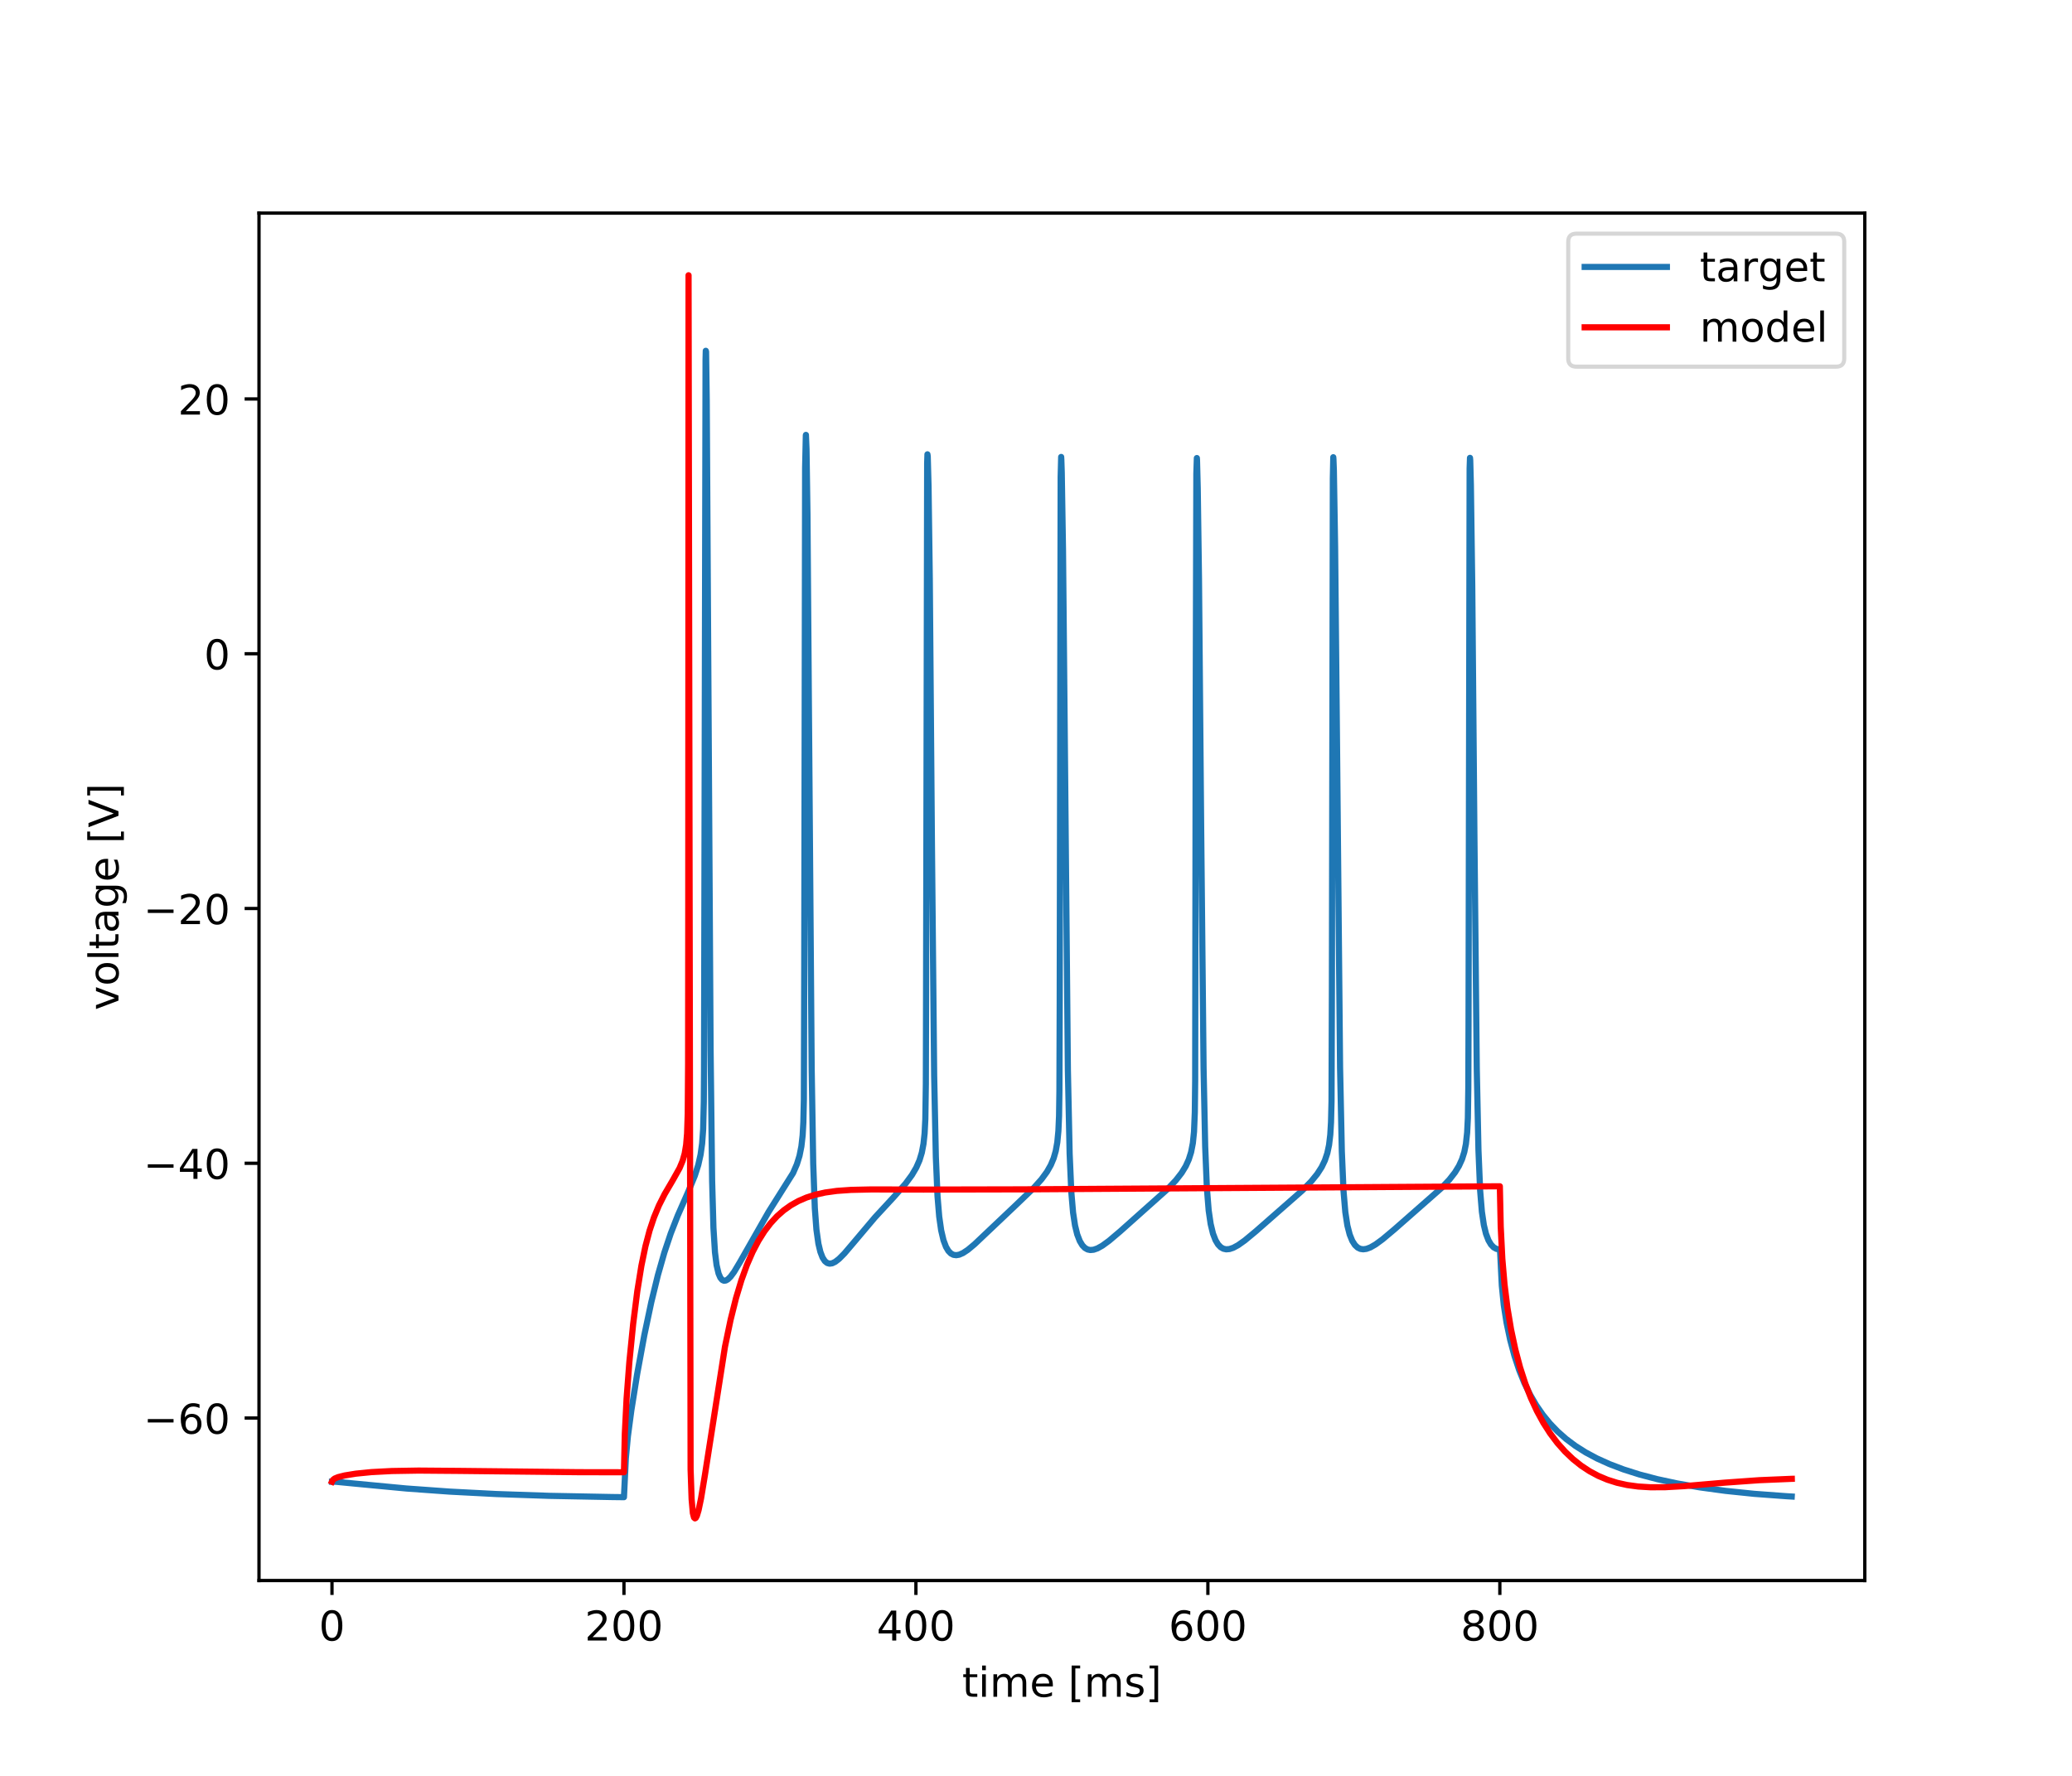 <?xml version="1.0" encoding="utf-8" standalone="no"?>
<!DOCTYPE svg PUBLIC "-//W3C//DTD SVG 1.1//EN"
  "http://www.w3.org/Graphics/SVG/1.1/DTD/svg11.dtd">
<!-- Created with matplotlib (http://matplotlib.org/) -->
<svg height="432pt" version="1.1" viewBox="0 0 504 432" width="504pt" xmlns="http://www.w3.org/2000/svg" xmlns:xlink="http://www.w3.org/1999/xlink">
 <defs>
  <style type="text/css">
*{stroke-linecap:butt;stroke-linejoin:round;}
  </style>
 </defs>
 <g id="figure_1">
  <g id="patch_1">
   <path d="M 0 432 
L 504 432 
L 504 0 
L 0 0 
z
" style="fill:#ffffff;"/>
  </g>
  <g id="axes_1">
   <g id="patch_2">
    <path d="M 63 384.48 
L 453.6 384.48 
L 453.6 51.84 
L 63 51.84 
z
" style="fill:#ffffff;"/>
   </g>
   <g id="matplotlib.axis_1">
    <g id="xtick_1">
     <g id="line2d_1">
      <defs>
       <path d="M 0 0 
L 0 3.5 
" id="m3fad90d52b" style="stroke:#000000;stroke-width:0.8;"/>
      </defs>
      <g>
       <use style="stroke:#000000;stroke-width:0.8;" x="80.755" xlink:href="#m3fad90d52b" y="384.48"/>
      </g>
     </g>
     <g id="text_1">
      <!-- 0 -->
      <defs>
       <path d="M 31.781 66.406 
Q 24.172 66.406 20.328 58.906 
Q 16.5 51.422 16.5 36.375 
Q 16.5 21.391 20.328 13.891 
Q 24.172 6.391 31.781 6.391 
Q 39.453 6.391 43.281 13.891 
Q 47.125 21.391 47.125 36.375 
Q 47.125 51.422 43.281 58.906 
Q 39.453 66.406 31.781 66.406 
z
M 31.781 74.219 
Q 44.047 74.219 50.516 64.516 
Q 56.984 54.828 56.984 36.375 
Q 56.984 17.969 50.516 8.266 
Q 44.047 -1.422 31.781 -1.422 
Q 19.531 -1.422 13.062 8.266 
Q 6.594 17.969 6.594 36.375 
Q 6.594 54.828 13.062 64.516 
Q 19.531 74.219 31.781 74.219 
z
" id="DejaVuSans-30"/>
      </defs>
      <g transform="translate(77.573 399.078)scale(0.1 -0.1)">
       <use xlink:href="#DejaVuSans-30"/>
      </g>
     </g>
    </g>
    <g id="xtick_2">
     <g id="line2d_2">
      <g>
       <use style="stroke:#000000;stroke-width:0.8;" x="151.773" xlink:href="#m3fad90d52b" y="384.48"/>
      </g>
     </g>
     <g id="text_2">
      <!-- 200 -->
      <defs>
       <path d="M 19.188 8.297 
L 53.609 8.297 
L 53.609 0 
L 7.328 0 
L 7.328 8.297 
Q 12.938 14.109 22.625 23.891 
Q 32.328 33.688 34.812 36.531 
Q 39.547 41.844 41.422 45.531 
Q 43.312 49.219 43.312 52.781 
Q 43.312 58.594 39.234 62.25 
Q 35.156 65.922 28.609 65.922 
Q 23.969 65.922 18.812 64.312 
Q 13.672 62.703 7.812 59.422 
L 7.812 69.391 
Q 13.766 71.781 18.938 73 
Q 24.125 74.219 28.422 74.219 
Q 39.75 74.219 46.484 68.547 
Q 53.219 62.891 53.219 53.422 
Q 53.219 48.922 51.531 44.891 
Q 49.859 40.875 45.406 35.406 
Q 44.188 33.984 37.641 27.219 
Q 31.109 20.453 19.188 8.297 
z
" id="DejaVuSans-32"/>
      </defs>
      <g transform="translate(142.229 399.078)scale(0.1 -0.1)">
       <use xlink:href="#DejaVuSans-32"/>
       <use x="63.623" xlink:href="#DejaVuSans-30"/>
       <use x="127.246" xlink:href="#DejaVuSans-30"/>
      </g>
     </g>
    </g>
    <g id="xtick_3">
     <g id="line2d_3">
      <g>
       <use style="stroke:#000000;stroke-width:0.8;" x="222.791" xlink:href="#m3fad90d52b" y="384.48"/>
      </g>
     </g>
     <g id="text_3">
      <!-- 400 -->
      <defs>
       <path d="M 37.797 64.312 
L 12.891 25.391 
L 37.797 25.391 
z
M 35.203 72.906 
L 47.609 72.906 
L 47.609 25.391 
L 58.016 25.391 
L 58.016 17.188 
L 47.609 17.188 
L 47.609 0 
L 37.797 0 
L 37.797 17.188 
L 4.891 17.188 
L 4.891 26.703 
z
" id="DejaVuSans-34"/>
      </defs>
      <g transform="translate(213.247 399.078)scale(0.1 -0.1)">
       <use xlink:href="#DejaVuSans-34"/>
       <use x="63.623" xlink:href="#DejaVuSans-30"/>
       <use x="127.246" xlink:href="#DejaVuSans-30"/>
      </g>
     </g>
    </g>
    <g id="xtick_4">
     <g id="line2d_4">
      <g>
       <use style="stroke:#000000;stroke-width:0.8;" x="293.809" xlink:href="#m3fad90d52b" y="384.48"/>
      </g>
     </g>
     <g id="text_4">
      <!-- 600 -->
      <defs>
       <path d="M 33.016 40.375 
Q 26.375 40.375 22.484 35.828 
Q 18.609 31.297 18.609 23.391 
Q 18.609 15.531 22.484 10.953 
Q 26.375 6.391 33.016 6.391 
Q 39.656 6.391 43.531 10.953 
Q 47.406 15.531 47.406 23.391 
Q 47.406 31.297 43.531 35.828 
Q 39.656 40.375 33.016 40.375 
z
M 52.594 71.297 
L 52.594 62.312 
Q 48.875 64.062 45.094 64.984 
Q 41.312 65.922 37.594 65.922 
Q 27.828 65.922 22.672 59.328 
Q 17.531 52.734 16.797 39.406 
Q 19.672 43.656 24.016 45.922 
Q 28.375 48.188 33.594 48.188 
Q 44.578 48.188 50.953 41.516 
Q 57.328 34.859 57.328 23.391 
Q 57.328 12.156 50.688 5.359 
Q 44.047 -1.422 33.016 -1.422 
Q 20.359 -1.422 13.672 8.266 
Q 6.984 17.969 6.984 36.375 
Q 6.984 53.656 15.188 63.938 
Q 23.391 74.219 37.203 74.219 
Q 40.922 74.219 44.703 73.484 
Q 48.484 72.75 52.594 71.297 
z
" id="DejaVuSans-36"/>
      </defs>
      <g transform="translate(284.265 399.078)scale(0.1 -0.1)">
       <use xlink:href="#DejaVuSans-36"/>
       <use x="63.623" xlink:href="#DejaVuSans-30"/>
       <use x="127.246" xlink:href="#DejaVuSans-30"/>
      </g>
     </g>
    </g>
    <g id="xtick_5">
     <g id="line2d_5">
      <g>
       <use style="stroke:#000000;stroke-width:0.8;" x="364.827" xlink:href="#m3fad90d52b" y="384.48"/>
      </g>
     </g>
     <g id="text_5">
      <!-- 800 -->
      <defs>
       <path d="M 31.781 34.625 
Q 24.75 34.625 20.719 30.859 
Q 16.703 27.094 16.703 20.516 
Q 16.703 13.922 20.719 10.156 
Q 24.75 6.391 31.781 6.391 
Q 38.812 6.391 42.859 10.172 
Q 46.922 13.969 46.922 20.516 
Q 46.922 27.094 42.891 30.859 
Q 38.875 34.625 31.781 34.625 
z
M 21.922 38.812 
Q 15.578 40.375 12.031 44.719 
Q 8.5 49.078 8.5 55.328 
Q 8.5 64.062 14.719 69.141 
Q 20.953 74.219 31.781 74.219 
Q 42.672 74.219 48.875 69.141 
Q 55.078 64.062 55.078 55.328 
Q 55.078 49.078 51.531 44.719 
Q 48 40.375 41.703 38.812 
Q 48.828 37.156 52.797 32.312 
Q 56.781 27.484 56.781 20.516 
Q 56.781 9.906 50.312 4.234 
Q 43.844 -1.422 31.781 -1.422 
Q 19.734 -1.422 13.25 4.234 
Q 6.781 9.906 6.781 20.516 
Q 6.781 27.484 10.781 32.312 
Q 14.797 37.156 21.922 38.812 
z
M 18.312 54.391 
Q 18.312 48.734 21.844 45.562 
Q 25.391 42.391 31.781 42.391 
Q 38.141 42.391 41.719 45.562 
Q 45.312 48.734 45.312 54.391 
Q 45.312 60.062 41.719 63.234 
Q 38.141 66.406 31.781 66.406 
Q 25.391 66.406 21.844 63.234 
Q 18.312 60.062 18.312 54.391 
z
" id="DejaVuSans-38"/>
      </defs>
      <g transform="translate(355.284 399.078)scale(0.1 -0.1)">
       <use xlink:href="#DejaVuSans-38"/>
       <use x="63.623" xlink:href="#DejaVuSans-30"/>
       <use x="127.246" xlink:href="#DejaVuSans-30"/>
      </g>
     </g>
    </g>
    <g id="text_6">
     <!-- time [ms] -->
     <defs>
      <path d="M 18.312 70.219 
L 18.312 54.688 
L 36.812 54.688 
L 36.812 47.703 
L 18.312 47.703 
L 18.312 18.016 
Q 18.312 11.328 20.141 9.422 
Q 21.969 7.516 27.594 7.516 
L 36.812 7.516 
L 36.812 0 
L 27.594 0 
Q 17.188 0 13.234 3.875 
Q 9.281 7.766 9.281 18.016 
L 9.281 47.703 
L 2.688 47.703 
L 2.688 54.688 
L 9.281 54.688 
L 9.281 70.219 
z
" id="DejaVuSans-74"/>
      <path d="M 9.422 54.688 
L 18.406 54.688 
L 18.406 0 
L 9.422 0 
z
M 9.422 75.984 
L 18.406 75.984 
L 18.406 64.594 
L 9.422 64.594 
z
" id="DejaVuSans-69"/>
      <path d="M 52 44.188 
Q 55.375 50.25 60.062 53.125 
Q 64.75 56 71.094 56 
Q 79.641 56 84.281 50.016 
Q 88.922 44.047 88.922 33.016 
L 88.922 0 
L 79.891 0 
L 79.891 32.719 
Q 79.891 40.578 77.094 44.375 
Q 74.312 48.188 68.609 48.188 
Q 61.625 48.188 57.562 43.547 
Q 53.516 38.922 53.516 30.906 
L 53.516 0 
L 44.484 0 
L 44.484 32.719 
Q 44.484 40.625 41.703 44.406 
Q 38.922 48.188 33.109 48.188 
Q 26.219 48.188 22.156 43.531 
Q 18.109 38.875 18.109 30.906 
L 18.109 0 
L 9.078 0 
L 9.078 54.688 
L 18.109 54.688 
L 18.109 46.188 
Q 21.188 51.219 25.484 53.609 
Q 29.781 56 35.688 56 
Q 41.656 56 45.828 52.969 
Q 50 49.953 52 44.188 
z
" id="DejaVuSans-6d"/>
      <path d="M 56.203 29.594 
L 56.203 25.203 
L 14.891 25.203 
Q 15.484 15.922 20.484 11.062 
Q 25.484 6.203 34.422 6.203 
Q 39.594 6.203 44.453 7.469 
Q 49.312 8.734 54.109 11.281 
L 54.109 2.781 
Q 49.266 0.734 44.188 -0.344 
Q 39.109 -1.422 33.891 -1.422 
Q 20.797 -1.422 13.156 6.188 
Q 5.516 13.812 5.516 26.812 
Q 5.516 40.234 12.766 48.109 
Q 20.016 56 32.328 56 
Q 43.359 56 49.781 48.891 
Q 56.203 41.797 56.203 29.594 
z
M 47.219 32.234 
Q 47.125 39.594 43.094 43.984 
Q 39.062 48.391 32.422 48.391 
Q 24.906 48.391 20.391 44.141 
Q 15.875 39.891 15.188 32.172 
z
" id="DejaVuSans-65"/>
      <path id="DejaVuSans-20"/>
      <path d="M 8.594 75.984 
L 29.297 75.984 
L 29.297 69 
L 17.578 69 
L 17.578 -6.203 
L 29.297 -6.203 
L 29.297 -13.188 
L 8.594 -13.188 
z
" id="DejaVuSans-5b"/>
      <path d="M 44.281 53.078 
L 44.281 44.578 
Q 40.484 46.531 36.375 47.5 
Q 32.281 48.484 27.875 48.484 
Q 21.188 48.484 17.844 46.438 
Q 14.5 44.391 14.5 40.281 
Q 14.5 37.156 16.891 35.375 
Q 19.281 33.594 26.516 31.984 
L 29.594 31.297 
Q 39.156 29.25 43.188 25.516 
Q 47.219 21.781 47.219 15.094 
Q 47.219 7.469 41.188 3.016 
Q 35.156 -1.422 24.609 -1.422 
Q 20.219 -1.422 15.453 -0.562 
Q 10.688 0.297 5.422 2 
L 5.422 11.281 
Q 10.406 8.688 15.234 7.391 
Q 20.062 6.109 24.812 6.109 
Q 31.156 6.109 34.562 8.281 
Q 37.984 10.453 37.984 14.406 
Q 37.984 18.062 35.516 20.016 
Q 33.062 21.969 24.703 23.781 
L 21.578 24.516 
Q 13.234 26.266 9.516 29.906 
Q 5.812 33.547 5.812 39.891 
Q 5.812 47.609 11.281 51.797 
Q 16.75 56 26.812 56 
Q 31.781 56 36.172 55.266 
Q 40.578 54.547 44.281 53.078 
z
" id="DejaVuSans-73"/>
      <path d="M 30.422 75.984 
L 30.422 -13.188 
L 9.719 -13.188 
L 9.719 -6.203 
L 21.391 -6.203 
L 21.391 69 
L 9.719 69 
L 9.719 75.984 
z
" id="DejaVuSans-5d"/>
     </defs>
     <g transform="translate(234.038 412.757)scale(0.1 -0.1)">
      <use xlink:href="#DejaVuSans-74"/>
      <use x="39.209" xlink:href="#DejaVuSans-69"/>
      <use x="66.992" xlink:href="#DejaVuSans-6d"/>
      <use x="164.404" xlink:href="#DejaVuSans-65"/>
      <use x="225.928" xlink:href="#DejaVuSans-20"/>
      <use x="257.715" xlink:href="#DejaVuSans-5b"/>
      <use x="296.729" xlink:href="#DejaVuSans-6d"/>
      <use x="394.141" xlink:href="#DejaVuSans-73"/>
      <use x="446.24" xlink:href="#DejaVuSans-5d"/>
     </g>
    </g>
   </g>
   <g id="matplotlib.axis_2">
    <g id="ytick_1">
     <g id="line2d_6">
      <defs>
       <path d="M 0 0 
L -3.5 0 
" id="mfab5ccddc8" style="stroke:#000000;stroke-width:0.8;"/>
      </defs>
      <g>
       <use style="stroke:#000000;stroke-width:0.8;" x="63" xlink:href="#mfab5ccddc8" y="344.951"/>
      </g>
     </g>
     <g id="text_7">
      <!-- −60 -->
      <defs>
       <path d="M 10.594 35.5 
L 73.188 35.5 
L 73.188 27.203 
L 10.594 27.203 
z
" id="DejaVuSans-2212"/>
      </defs>
      <g transform="translate(34.895 348.75)scale(0.1 -0.1)">
       <use xlink:href="#DejaVuSans-2212"/>
       <use x="83.789" xlink:href="#DejaVuSans-36"/>
       <use x="147.412" xlink:href="#DejaVuSans-30"/>
      </g>
     </g>
    </g>
    <g id="ytick_2">
     <g id="line2d_7">
      <g>
       <use style="stroke:#000000;stroke-width:0.8;" x="63" xlink:href="#mfab5ccddc8" y="282.976"/>
      </g>
     </g>
     <g id="text_8">
      <!-- −40 -->
      <g transform="translate(34.895 286.775)scale(0.1 -0.1)">
       <use xlink:href="#DejaVuSans-2212"/>
       <use x="83.789" xlink:href="#DejaVuSans-34"/>
       <use x="147.412" xlink:href="#DejaVuSans-30"/>
      </g>
     </g>
    </g>
    <g id="ytick_3">
     <g id="line2d_8">
      <g>
       <use style="stroke:#000000;stroke-width:0.8;" x="63" xlink:href="#mfab5ccddc8" y="221.002"/>
      </g>
     </g>
     <g id="text_9">
      <!-- −20 -->
      <g transform="translate(34.895 224.801)scale(0.1 -0.1)">
       <use xlink:href="#DejaVuSans-2212"/>
       <use x="83.789" xlink:href="#DejaVuSans-32"/>
       <use x="147.412" xlink:href="#DejaVuSans-30"/>
      </g>
     </g>
    </g>
    <g id="ytick_4">
     <g id="line2d_9">
      <g>
       <use style="stroke:#000000;stroke-width:0.8;" x="63" xlink:href="#mfab5ccddc8" y="159.027"/>
      </g>
     </g>
     <g id="text_10">
      <!-- 0 -->
      <g transform="translate(49.638 162.826)scale(0.1 -0.1)">
       <use xlink:href="#DejaVuSans-30"/>
      </g>
     </g>
    </g>
    <g id="ytick_5">
     <g id="line2d_10">
      <g>
       <use style="stroke:#000000;stroke-width:0.8;" x="63" xlink:href="#mfab5ccddc8" y="97.053"/>
      </g>
     </g>
     <g id="text_11">
      <!-- 20 -->
      <g transform="translate(43.275 100.852)scale(0.1 -0.1)">
       <use xlink:href="#DejaVuSans-32"/>
       <use x="63.623" xlink:href="#DejaVuSans-30"/>
      </g>
     </g>
    </g>
    <g id="text_12">
     <!-- voltage [V] -->
     <defs>
      <path d="M 2.984 54.688 
L 12.5 54.688 
L 29.594 8.797 
L 46.688 54.688 
L 56.203 54.688 
L 35.688 0 
L 23.484 0 
z
" id="DejaVuSans-76"/>
      <path d="M 30.609 48.391 
Q 23.391 48.391 19.188 42.75 
Q 14.984 37.109 14.984 27.297 
Q 14.984 17.484 19.156 11.844 
Q 23.344 6.203 30.609 6.203 
Q 37.797 6.203 41.984 11.859 
Q 46.188 17.531 46.188 27.297 
Q 46.188 37.016 41.984 42.703 
Q 37.797 48.391 30.609 48.391 
z
M 30.609 56 
Q 42.328 56 49.016 48.375 
Q 55.719 40.766 55.719 27.297 
Q 55.719 13.875 49.016 6.219 
Q 42.328 -1.422 30.609 -1.422 
Q 18.844 -1.422 12.172 6.219 
Q 5.516 13.875 5.516 27.297 
Q 5.516 40.766 12.172 48.375 
Q 18.844 56 30.609 56 
z
" id="DejaVuSans-6f"/>
      <path d="M 9.422 75.984 
L 18.406 75.984 
L 18.406 0 
L 9.422 0 
z
" id="DejaVuSans-6c"/>
      <path d="M 34.281 27.484 
Q 23.391 27.484 19.188 25 
Q 14.984 22.516 14.984 16.5 
Q 14.984 11.719 18.141 8.906 
Q 21.297 6.109 26.703 6.109 
Q 34.188 6.109 38.703 11.406 
Q 43.219 16.703 43.219 25.484 
L 43.219 27.484 
z
M 52.203 31.203 
L 52.203 0 
L 43.219 0 
L 43.219 8.297 
Q 40.141 3.328 35.547 0.953 
Q 30.953 -1.422 24.312 -1.422 
Q 15.922 -1.422 10.953 3.297 
Q 6 8.016 6 15.922 
Q 6 25.141 12.172 29.828 
Q 18.359 34.516 30.609 34.516 
L 43.219 34.516 
L 43.219 35.406 
Q 43.219 41.609 39.141 45 
Q 35.062 48.391 27.688 48.391 
Q 23 48.391 18.547 47.266 
Q 14.109 46.141 10.016 43.891 
L 10.016 52.203 
Q 14.938 54.109 19.578 55.047 
Q 24.219 56 28.609 56 
Q 40.484 56 46.344 49.844 
Q 52.203 43.703 52.203 31.203 
z
" id="DejaVuSans-61"/>
      <path d="M 45.406 27.984 
Q 45.406 37.75 41.375 43.109 
Q 37.359 48.484 30.078 48.484 
Q 22.859 48.484 18.828 43.109 
Q 14.797 37.75 14.797 27.984 
Q 14.797 18.266 18.828 12.891 
Q 22.859 7.516 30.078 7.516 
Q 37.359 7.516 41.375 12.891 
Q 45.406 18.266 45.406 27.984 
z
M 54.391 6.781 
Q 54.391 -7.172 48.188 -13.984 
Q 42 -20.797 29.203 -20.797 
Q 24.469 -20.797 20.266 -20.094 
Q 16.062 -19.391 12.109 -17.922 
L 12.109 -9.188 
Q 16.062 -11.328 19.922 -12.344 
Q 23.781 -13.375 27.781 -13.375 
Q 36.625 -13.375 41.016 -8.766 
Q 45.406 -4.156 45.406 5.172 
L 45.406 9.625 
Q 42.625 4.781 38.281 2.391 
Q 33.938 0 27.875 0 
Q 17.828 0 11.672 7.656 
Q 5.516 15.328 5.516 27.984 
Q 5.516 40.672 11.672 48.328 
Q 17.828 56 27.875 56 
Q 33.938 56 38.281 53.609 
Q 42.625 51.219 45.406 46.391 
L 45.406 54.688 
L 54.391 54.688 
z
" id="DejaVuSans-67"/>
      <path d="M 28.609 0 
L 0.781 72.906 
L 11.078 72.906 
L 34.188 11.531 
L 57.328 72.906 
L 67.578 72.906 
L 39.797 0 
z
" id="DejaVuSans-56"/>
     </defs>
     <g transform="translate(28.816 245.754)rotate(-90)scale(0.1 -0.1)">
      <use xlink:href="#DejaVuSans-76"/>
      <use x="59.18" xlink:href="#DejaVuSans-6f"/>
      <use x="120.361" xlink:href="#DejaVuSans-6c"/>
      <use x="148.145" xlink:href="#DejaVuSans-74"/>
      <use x="187.354" xlink:href="#DejaVuSans-61"/>
      <use x="248.633" xlink:href="#DejaVuSans-67"/>
      <use x="312.109" xlink:href="#DejaVuSans-65"/>
      <use x="373.633" xlink:href="#DejaVuSans-20"/>
      <use x="405.42" xlink:href="#DejaVuSans-5b"/>
      <use x="444.434" xlink:href="#DejaVuSans-56"/>
      <use x="512.842" xlink:href="#DejaVuSans-5d"/>
     </g>
    </g>
   </g>
   <g id="line2d_11">
    <path clip-path="url(#p21dce4f25e)" d="M 80.755 360.444 
L 81.731 360.458 
L 85.974 360.869 
L 98.882 362.093 
L 109.41 362.85 
L 120.773 363.44 
L 133.61 363.878 
L 148.896 364.169 
L 151.773 364.203 
L 151.862 362.336 
L 152.234 354.727 
L 152.731 349.401 
L 153.566 343.109 
L 154.986 334.243 
L 156.726 324.797 
L 158.431 316.732 
L 160.029 310.194 
L 161.591 304.722 
L 163.153 300.06 
L 164.858 295.698 
L 167.397 289.925 
L 168.995 286.046 
L 169.847 283.388 
L 170.415 280.86 
L 170.788 278.173 
L 171.036 274.727 
L 171.196 268.052 
L 171.249 260.631 
L 171.622 87.496 
L 171.676 85.333 
L 171.747 85.556 
L 171.906 97.409 
L 172.19 146.08 
L 172.847 255.357 
L 173.22 287.236 
L 173.54 298.668 
L 173.913 304.63 
L 174.303 307.749 
L 174.783 309.792 
L 175.226 310.821 
L 175.688 311.368 
L 176.096 311.547 
L 176.54 311.501 
L 177.037 311.222 
L 177.694 310.583 
L 178.564 309.407 
L 179.931 307.123 
L 186.944 294.823 
L 192.91 285.352 
L 193.833 283.223 
L 194.472 281.167 
L 194.934 278.863 
L 195.236 276.197 
L 195.413 272.992 
L 195.538 267.41 
L 195.626 235.523 
L 195.84 113.8 
L 196.017 105.828 
L 196.035 105.79 
L 196.177 109.244 
L 196.408 125.016 
L 196.745 170.097 
L 197.437 260.238 
L 197.81 283.083 
L 198.201 293.91 
L 198.591 299.116 
L 199.071 302.531 
L 199.55 304.533 
L 200.083 305.914 
L 200.651 306.786 
L 201.219 307.241 
L 201.787 307.396 
L 202.426 307.307 
L 203.172 306.945 
L 204.095 306.232 
L 205.391 304.925 
L 207.558 302.377 
L 212.831 296.133 
L 217.482 291.099 
L 220.288 287.908 
L 221.814 285.843 
L 222.88 284.032 
L 223.661 282.252 
L 224.229 280.38 
L 224.637 278.23 
L 224.904 275.712 
L 225.081 272.242 
L 225.206 263.695 
L 225.241 251.218 
L 225.525 112.686 
L 225.596 110.516 
L 225.667 111.025 
L 225.862 118.344 
L 226.164 140.856 
L 226.679 204.633 
L 227.23 261.703 
L 227.638 281.445 
L 228.046 290.981 
L 228.455 295.941 
L 228.934 299.295 
L 229.502 301.706 
L 230.106 303.311 
L 230.692 304.301 
L 231.313 304.931 
L 231.917 305.246 
L 232.591 305.339 
L 233.319 305.214 
L 234.243 304.813 
L 235.432 304.028 
L 237.066 302.664 
L 240.013 299.872 
L 246.831 293.412 
L 251.429 289.007 
L 253.346 286.861 
L 254.66 285.065 
L 255.601 283.41 
L 256.294 281.755 
L 256.809 279.961 
L 257.181 277.882 
L 257.448 275.11 
L 257.608 271.465 
L 257.696 265.454 
L 257.767 244.055 
L 257.998 116.024 
L 258.122 111.155 
L 258.158 111.717 
L 258.264 114.93 
L 258.566 133.778 
L 258.957 174.767 
L 259.756 260.364 
L 260.182 280.619 
L 260.59 289.984 
L 261.016 294.959 
L 261.496 298.118 
L 262.028 300.281 
L 262.65 301.896 
L 263.271 302.929 
L 263.893 303.572 
L 264.55 303.944 
L 265.224 304.081 
L 266.023 304.004 
L 266.946 303.684 
L 268.136 303.021 
L 269.769 301.833 
L 272.486 299.533 
L 283.991 289.263 
L 286.033 287.107 
L 287.435 285.306 
L 288.429 283.677 
L 289.157 282.077 
L 289.726 280.274 
L 290.152 278.082 
L 290.436 275.326 
L 290.631 270.584 
L 290.72 262.823 
L 290.844 172.891 
L 291.004 115.228 
L 291.128 111.426 
L 291.164 111.915 
L 291.341 118.8 
L 291.643 140.659 
L 292.176 201.568 
L 292.762 259.893 
L 293.152 278.88 
L 293.561 288.977 
L 294.004 294.465 
L 294.484 297.746 
L 295.052 300.086 
L 295.673 301.699 
L 296.295 302.734 
L 296.934 303.396 
L 297.573 303.761 
L 298.265 303.91 
L 299.064 303.842 
L 299.988 303.535 
L 301.177 302.891 
L 302.793 301.744 
L 305.492 299.506 
L 316.73 289.642 
L 318.95 287.381 
L 320.405 285.594 
L 321.488 283.91 
L 322.27 282.28 
L 322.856 280.531 
L 323.282 278.537 
L 323.583 276.026 
L 323.761 273.006 
L 323.885 267.9 
L 323.974 240.664 
L 324.205 116.38 
L 324.311 111.225 
L 324.347 111.667 
L 324.453 114.455 
L 324.755 133.005 
L 325.164 175.171 
L 325.963 259.728 
L 326.389 280.062 
L 326.797 289.638 
L 327.241 294.87 
L 327.738 298.102 
L 328.306 300.32 
L 328.928 301.851 
L 329.584 302.872 
L 330.241 303.485 
L 330.898 303.804 
L 331.591 303.904 
L 332.39 303.796 
L 333.331 303.447 
L 334.591 302.727 
L 336.296 301.478 
L 339.207 299.033 
L 350.553 289.058 
L 352.541 286.966 
L 353.908 285.217 
L 354.885 283.624 
L 355.63 281.985 
L 356.181 280.234 
L 356.571 278.282 
L 356.873 275.513 
L 357.051 271.935 
L 357.157 264.668 
L 357.211 249.329 
L 357.477 114.006 
L 357.566 111.376 
L 357.619 111.916 
L 357.779 117.964 
L 358.116 142.565 
L 358.649 204.018 
L 359.217 260.124 
L 359.625 279.812 
L 360.034 289.607 
L 360.46 294.779 
L 360.939 298.008 
L 361.454 300.125 
L 362.058 301.711 
L 362.679 302.757 
L 363.336 303.435 
L 363.993 303.801 
L 364.667 303.936 
L 364.863 303.939 
L 364.969 305.978 
L 365.307 312.717 
L 365.786 317.469 
L 366.461 321.755 
L 367.348 325.962 
L 368.396 329.867 
L 369.532 333.292 
L 370.775 336.375 
L 372.178 339.262 
L 373.669 341.826 
L 375.285 344.163 
L 377.007 346.271 
L 378.889 348.225 
L 380.931 350.026 
L 383.203 351.726 
L 385.707 353.311 
L 388.441 354.775 
L 391.495 356.155 
L 394.921 357.456 
L 398.792 358.683 
L 403.124 359.82 
L 408.024 360.873 
L 413.528 361.826 
L 419.742 362.67 
L 426.684 363.386 
L 434.549 363.968 
L 435.828 364.044 
L 435.828 364.044 
" style="fill:none;stroke:#1f77b4;stroke-linecap:square;stroke-width:1.5;"/>
   </g>
   <g id="line2d_12">
    <path clip-path="url(#p21dce4f25e)" d="M 80.755 360.444 
L 80.95 360.033 
L 81.394 359.677 
L 82.228 359.328 
L 83.862 358.917 
L 86.56 358.48 
L 90.342 358.103 
L 95.296 357.841 
L 101.794 357.732 
L 111.825 357.813 
L 140.854 358.124 
L 151.773 358.142 
L 151.986 348.75 
L 152.412 340.227 
L 153.087 331.317 
L 154.01 322.067 
L 155.022 314.067 
L 156.016 307.903 
L 156.993 303.18 
L 158.005 299.349 
L 159.088 296.109 
L 160.277 293.245 
L 161.662 290.496 
L 163.633 287.131 
L 165.302 284.155 
L 166.047 282.368 
L 166.545 280.602 
L 166.9 278.472 
L 167.13 275.741 
L 167.29 270.868 
L 167.379 258.767 
L 167.414 222.49 
L 167.486 66.96 
L 167.539 97.819 
L 167.983 357.436 
L 168.231 364.684 
L 168.533 368.074 
L 168.817 369.152 
L 169.048 369.36 
L 169.243 369.239 
L 169.51 368.737 
L 169.918 367.39 
L 170.522 364.523 
L 171.463 358.833 
L 176.345 327.603 
L 177.712 321.049 
L 179.026 315.797 
L 180.34 311.428 
L 181.689 307.701 
L 183.056 304.561 
L 184.477 301.848 
L 185.932 299.538 
L 187.442 297.555 
L 189.004 295.866 
L 190.637 294.424 
L 192.36 293.199 
L 194.188 292.169 
L 196.159 291.315 
L 198.325 290.622 
L 200.74 290.087 
L 203.545 289.698 
L 207.025 289.451 
L 211.978 289.341 
L 224.637 289.373 
L 248.571 289.322 
L 319.926 288.866 
L 364.827 288.574 
L 365.04 298.377 
L 365.431 306.196 
L 365.964 312.434 
L 366.674 318.129 
L 367.561 323.446 
L 368.591 328.271 
L 369.745 332.626 
L 371.006 336.532 
L 372.373 340.056 
L 373.847 343.246 
L 375.409 346.108 
L 377.078 348.705 
L 378.836 351.033 
L 380.682 353.11 
L 382.6 354.936 
L 384.588 356.523 
L 386.648 357.883 
L 388.778 359.024 
L 390.997 359.959 
L 393.323 360.696 
L 395.791 361.244 
L 398.49 361.612 
L 401.508 361.794 
L 405.059 361.776 
L 409.675 361.517 
L 419.44 360.676 
L 427.909 360.072 
L 435.81 359.739 
L 435.845 359.738 
L 435.845 359.738 
" style="fill:none;stroke:#ff0000;stroke-linecap:square;stroke-width:1.5;"/>
   </g>
   <g id="patch_3">
    <path d="M 63 384.48 
L 63 51.84 
" style="fill:none;stroke:#000000;stroke-linecap:square;stroke-linejoin:miter;stroke-width:0.8;"/>
   </g>
   <g id="patch_4">
    <path d="M 453.6 384.48 
L 453.6 51.84 
" style="fill:none;stroke:#000000;stroke-linecap:square;stroke-linejoin:miter;stroke-width:0.8;"/>
   </g>
   <g id="patch_5">
    <path d="M 63 384.48 
L 453.6 384.48 
" style="fill:none;stroke:#000000;stroke-linecap:square;stroke-linejoin:miter;stroke-width:0.8;"/>
   </g>
   <g id="patch_6">
    <path d="M 63 51.84 
L 453.6 51.84 
" style="fill:none;stroke:#000000;stroke-linecap:square;stroke-linejoin:miter;stroke-width:0.8;"/>
   </g>
   <g id="legend_1">
    <g id="patch_7">
     <path d="M 383.461 89.196 
L 446.6 89.196 
Q 448.6 89.196 448.6 87.196 
L 448.6 58.84 
Q 448.6 56.84 446.6 56.84 
L 383.461 56.84 
Q 381.461 56.84 381.461 58.84 
L 381.461 87.196 
Q 381.461 89.196 383.461 89.196 
z
" style="fill:#ffffff;opacity:0.8;stroke:#cccccc;stroke-linejoin:miter;"/>
    </g>
    <g id="line2d_13">
     <path d="M 385.461 64.938 
L 405.461 64.938 
" style="fill:none;stroke:#1f77b4;stroke-linecap:square;stroke-width:1.5;"/>
    </g>
    <g id="line2d_14"/>
    <g id="text_13">
     <!-- target -->
     <defs>
      <path d="M 41.109 46.297 
Q 39.594 47.172 37.812 47.578 
Q 36.031 48 33.891 48 
Q 26.266 48 22.188 43.047 
Q 18.109 38.094 18.109 28.812 
L 18.109 0 
L 9.078 0 
L 9.078 54.688 
L 18.109 54.688 
L 18.109 46.188 
Q 20.953 51.172 25.484 53.578 
Q 30.031 56 36.531 56 
Q 37.453 56 38.578 55.875 
Q 39.703 55.766 41.062 55.516 
z
" id="DejaVuSans-72"/>
     </defs>
     <g transform="translate(413.461 68.438)scale(0.1 -0.1)">
      <use xlink:href="#DejaVuSans-74"/>
      <use x="39.209" xlink:href="#DejaVuSans-61"/>
      <use x="100.488" xlink:href="#DejaVuSans-72"/>
      <use x="141.586" xlink:href="#DejaVuSans-67"/>
      <use x="205.062" xlink:href="#DejaVuSans-65"/>
      <use x="266.586" xlink:href="#DejaVuSans-74"/>
     </g>
    </g>
    <g id="line2d_15">
     <path d="M 385.461 79.617 
L 405.461 79.617 
" style="fill:none;stroke:#ff0000;stroke-linecap:square;stroke-width:1.5;"/>
    </g>
    <g id="line2d_16"/>
    <g id="text_14">
     <!-- model -->
     <defs>
      <path d="M 45.406 46.391 
L 45.406 75.984 
L 54.391 75.984 
L 54.391 0 
L 45.406 0 
L 45.406 8.203 
Q 42.578 3.328 38.25 0.953 
Q 33.938 -1.422 27.875 -1.422 
Q 17.969 -1.422 11.734 6.484 
Q 5.516 14.406 5.516 27.297 
Q 5.516 40.188 11.734 48.094 
Q 17.969 56 27.875 56 
Q 33.938 56 38.25 53.625 
Q 42.578 51.266 45.406 46.391 
z
M 14.797 27.297 
Q 14.797 17.391 18.875 11.75 
Q 22.953 6.109 30.078 6.109 
Q 37.203 6.109 41.297 11.75 
Q 45.406 17.391 45.406 27.297 
Q 45.406 37.203 41.297 42.844 
Q 37.203 48.484 30.078 48.484 
Q 22.953 48.484 18.875 42.844 
Q 14.797 37.203 14.797 27.297 
z
" id="DejaVuSans-64"/>
     </defs>
     <g transform="translate(413.461 83.117)scale(0.1 -0.1)">
      <use xlink:href="#DejaVuSans-6d"/>
      <use x="97.412" xlink:href="#DejaVuSans-6f"/>
      <use x="158.594" xlink:href="#DejaVuSans-64"/>
      <use x="222.07" xlink:href="#DejaVuSans-65"/>
      <use x="283.594" xlink:href="#DejaVuSans-6c"/>
     </g>
    </g>
   </g>
  </g>
 </g>
 <defs>
  <clipPath id="p21dce4f25e">
   <rect height="332.64" width="390.6" x="63" y="51.84"/>
  </clipPath>
 </defs>
</svg>
